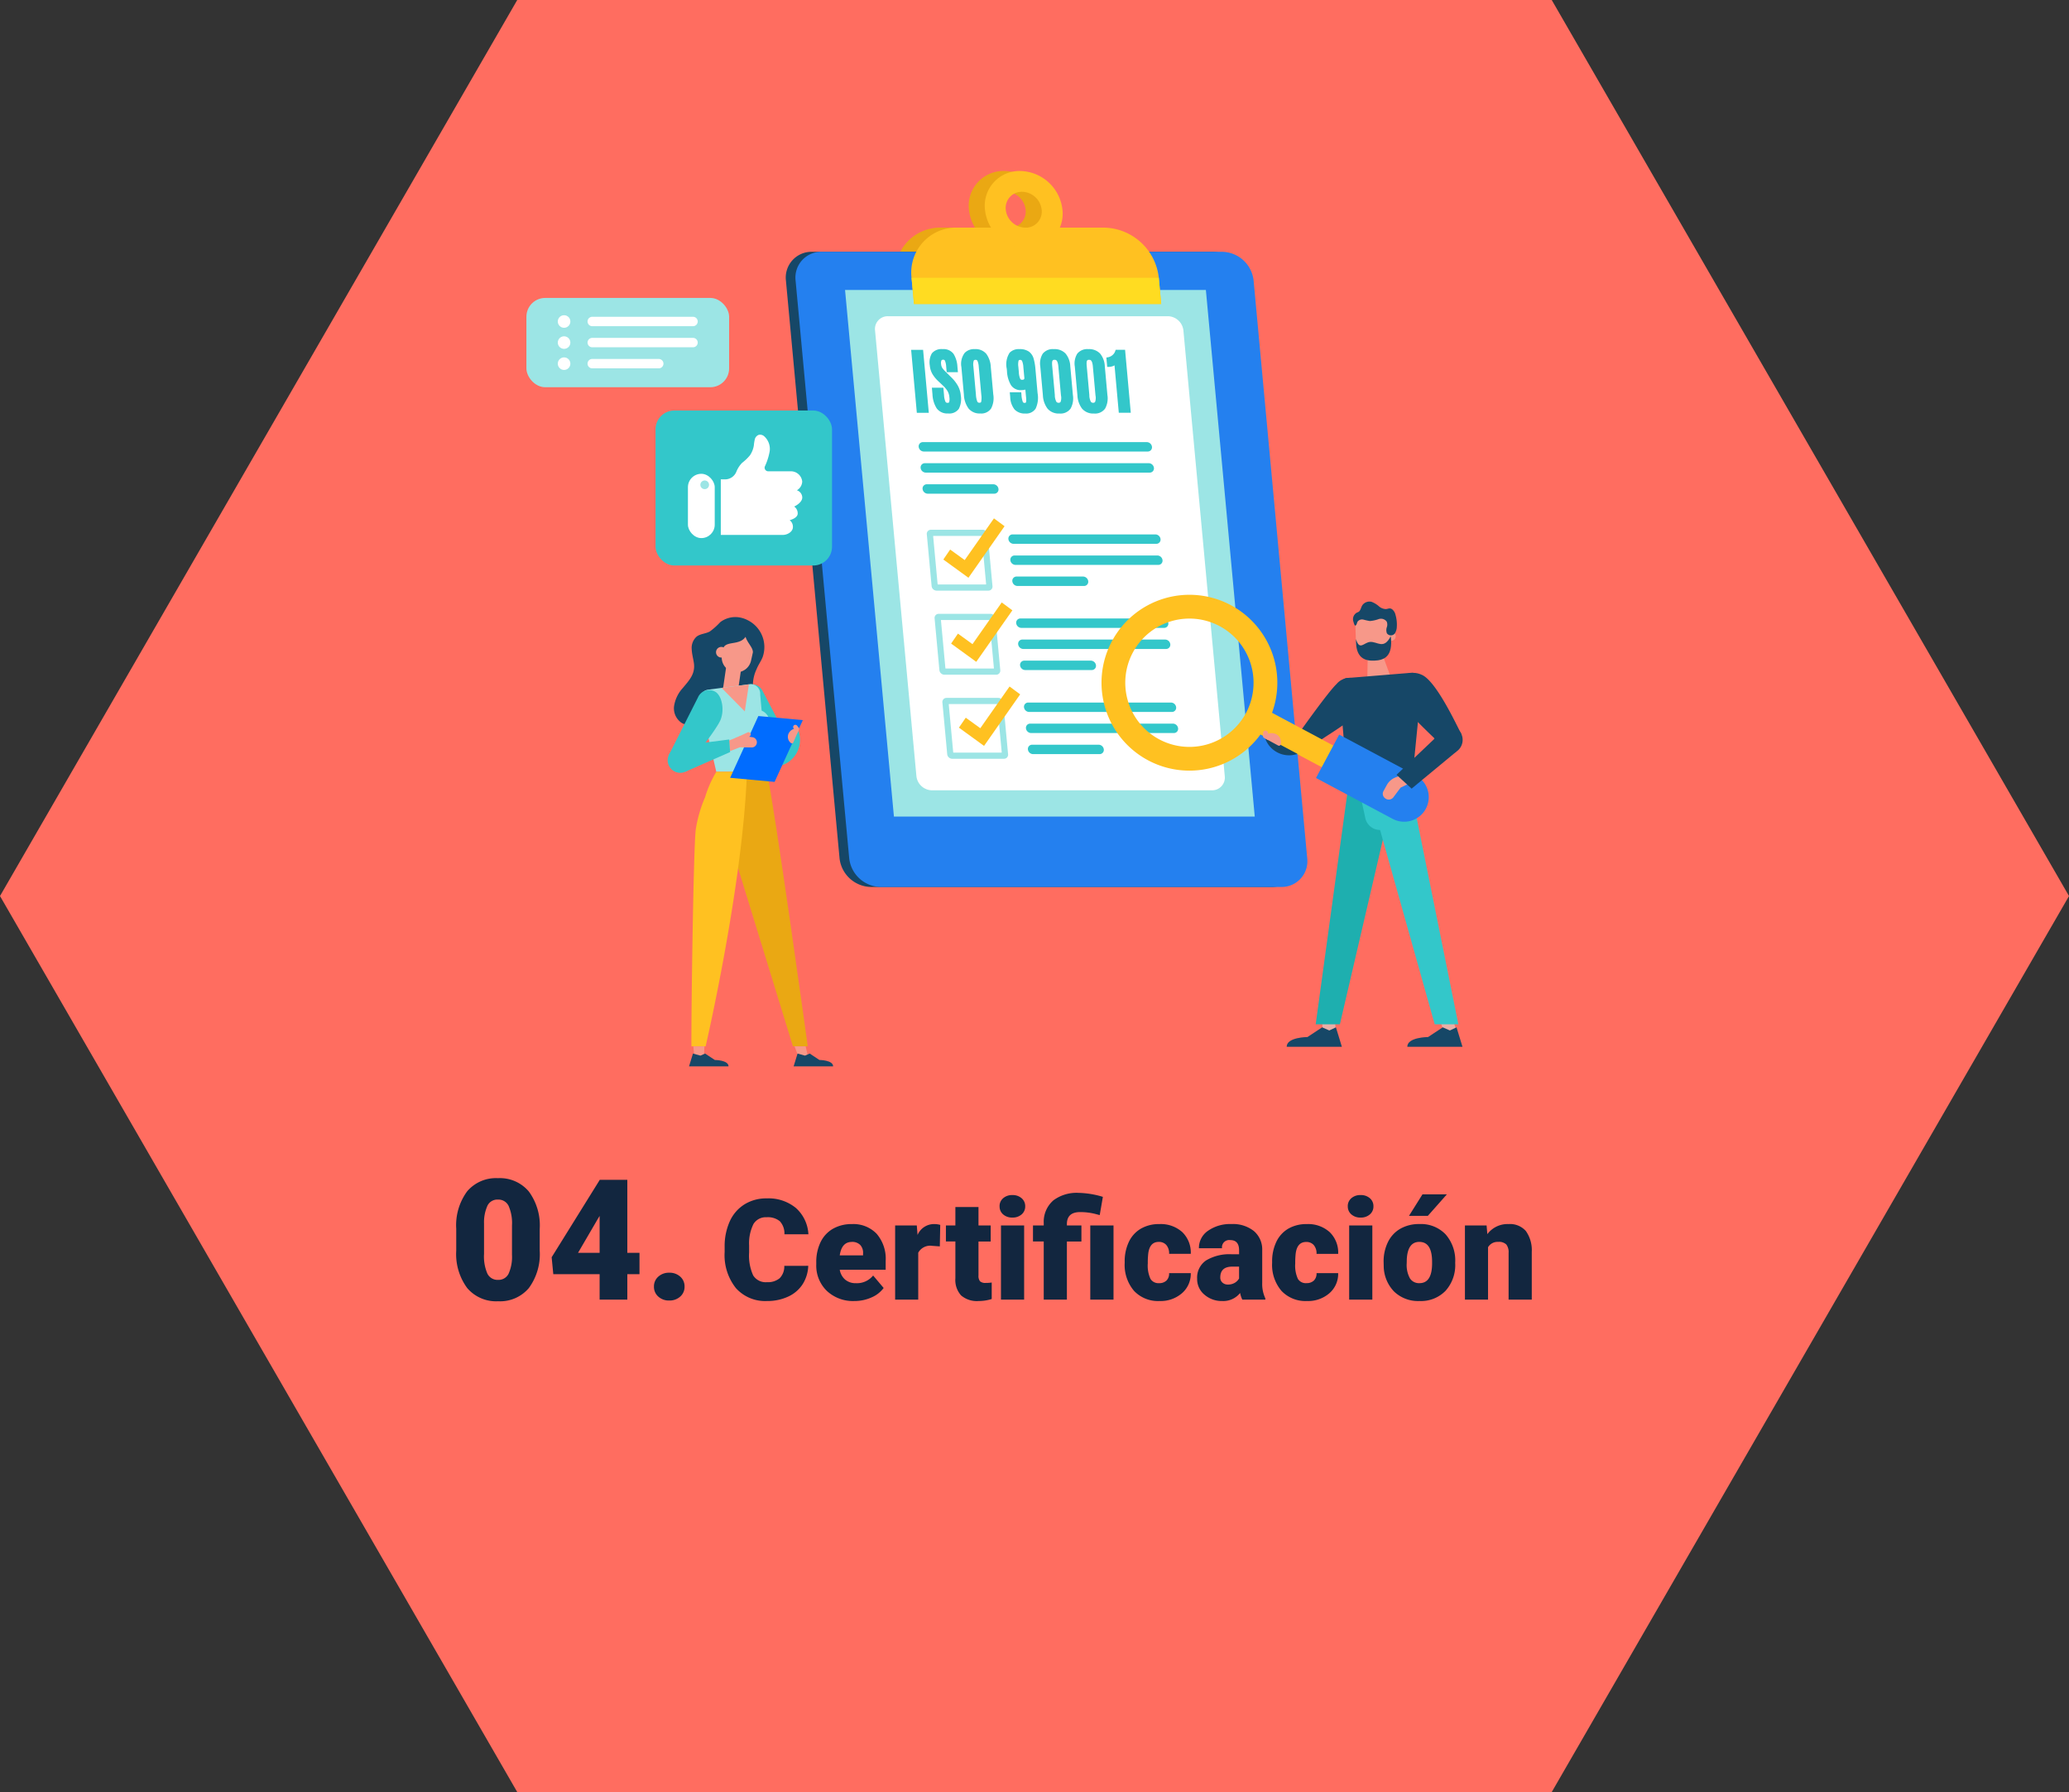 <svg xmlns="http://www.w3.org/2000/svg" width="294.779" height="255.287" viewBox="0 0 294.779 255.287">
  <rect x="0" y="0" width="294.779" height="255.287" fill="#333333" stroke="none"/>
  <g id="Grupo_100493" data-name="Grupo 100493" transform="translate(-887.146 -3565.001)">
    <path id="Trazado_147696" data-name="Trazado 147696" d="M493.253,430.021,419.559,302.378l73.694-127.644H640.64l73.7,127.644-73.7,127.644Z" transform="translate(467.587 3390.267)" fill="#ff6d60"/>
    <path id="Trazado_151010" data-name="Trazado 151010" d="M-45.7-4.814a5.193,5.193,0,0,1-.8,2.622A4.833,4.833,0,0,1-48.56-.43,7,7,0,0,1-51.582.2,5.584,5.584,0,0,1-56-1.631a7.54,7.54,0,0,1-1.611-5.156v-.7a8.607,8.607,0,0,1,.728-3.657,5.513,5.513,0,0,1,2.095-2.422,5.844,5.844,0,0,1,3.164-.854,6.129,6.129,0,0,1,4.16,1.362,5.383,5.383,0,0,1,1.787,3.755h-3.418a2.547,2.547,0,0,0-.654-1.865,2.691,2.691,0,0,0-1.875-.566,2.048,2.048,0,0,0-1.875.957,6.151,6.151,0,0,0-.625,3.057v1.006a6.806,6.806,0,0,0,.571,3.252,2.091,2.091,0,0,0,1.968.977,2.632,2.632,0,0,0,1.807-.557,2.363,2.363,0,0,0,.664-1.768ZM-39.121.2a5.432,5.432,0,0,1-3.936-1.45,5.008,5.008,0,0,1-1.5-3.774V-5.3a6.489,6.489,0,0,1,.6-2.861,4.395,4.395,0,0,1,1.753-1.919,5.292,5.292,0,0,1,2.734-.679A4.574,4.574,0,0,1-35.957-9.38a5.43,5.43,0,0,1,1.289,3.853v1.279h-6.543a2.372,2.372,0,0,0,.771,1.4,2.3,2.3,0,0,0,1.543.508,2.958,2.958,0,0,0,2.441-1.094l1.5,1.777A4.2,4.2,0,0,1-36.694-.308,5.891,5.891,0,0,1-39.121.2Zm-.371-8.418q-1.445,0-1.719,1.914h3.32v-.254a1.63,1.63,0,0,0-.4-1.226A1.593,1.593,0,0,0-39.492-8.223Zm12.539.635-1.084-.078a1.947,1.947,0,0,0-1.992.977V0H-33.32V-10.566h3.086l.107,1.357a2.548,2.548,0,0,1,2.314-1.553,3.209,3.209,0,0,1,.918.117Zm5.508-5.605v2.627h1.738v2.285h-1.738v4.834a1.234,1.234,0,0,0,.215.83,1.152,1.152,0,0,0,.85.234,4.828,4.828,0,0,0,.82-.059V-.088A6.074,6.074,0,0,1-21.416.2a3.448,3.448,0,0,1-2.51-.8,3.282,3.282,0,0,1-.811-2.432V-8.281h-1.348v-2.285h1.348v-2.627ZM-14.941,0h-3.3V-10.566h3.3Zm-3.5-13.291a1.469,1.469,0,0,1,.508-1.152,1.916,1.916,0,0,1,1.318-.449,1.916,1.916,0,0,1,1.318.449,1.469,1.469,0,0,1,.508,1.152,1.469,1.469,0,0,1-.508,1.152,1.916,1.916,0,0,1-1.318.449,1.916,1.916,0,0,1-1.318-.449A1.469,1.469,0,0,1-18.437-13.291ZM-12.148,0V-8.281h-1.533v-2.285h1.533v-.352a4.034,4.034,0,0,1,1.387-3.232,5.541,5.541,0,0,1,3.6-1.055,12.787,12.787,0,0,1,3.438.566l-.449,2.6-.547-.146a8.7,8.7,0,0,0-2.246-.283q-1.885,0-1.885,1.719v.186h2.07v2.285h-2.07V0Zm9.941,0H-5.518V-10.566h3.311ZM4.268-2.344A1.464,1.464,0,0,0,5.342-2.72a1.379,1.379,0,0,0,.371-1.05H8.8A3.653,3.653,0,0,1,7.554-.918,4.631,4.631,0,0,1,4.346.2,4.689,4.689,0,0,1,.713-1.25a5.7,5.7,0,0,1-1.328-4v-.137A6.436,6.436,0,0,1-.024-8.218,4.3,4.3,0,0,1,1.68-10.1a5.081,5.081,0,0,1,2.637-.659A4.573,4.573,0,0,1,7.588-9.619,4.053,4.053,0,0,1,8.8-6.523H5.713a1.807,1.807,0,0,0-.4-1.26,1.382,1.382,0,0,0-1.074-.439q-1.279,0-1.494,1.631a11.508,11.508,0,0,0-.068,1.426,4.52,4.52,0,0,0,.381,2.207A1.319,1.319,0,0,0,4.268-2.344ZM16.143,0a3.716,3.716,0,0,1-.312-.947A3.06,3.06,0,0,1,13.291.2a3.749,3.749,0,0,1-2.539-.9A2.875,2.875,0,0,1,9.707-2.979a2.955,2.955,0,0,1,1.27-2.6,6.468,6.468,0,0,1,3.691-.879h1.016v-.559q0-1.462-1.26-1.462a1.03,1.03,0,0,0-1.172,1.158H9.961a2.95,2.95,0,0,1,1.3-2.487,5.479,5.479,0,0,1,3.325-.956,4.8,4.8,0,0,1,3.193.986,3.429,3.429,0,0,1,1.2,2.705v4.678a4.79,4.79,0,0,0,.449,2.227V0ZM14.082-2.148A1.836,1.836,0,0,0,15.1-2.412a1.653,1.653,0,0,0,.581-.6V-4.7h-.957q-1.719,0-1.719,1.543a.942.942,0,0,0,.3.728A1.1,1.1,0,0,0,14.082-2.148Zm11.191-.2a1.464,1.464,0,0,0,1.074-.376,1.379,1.379,0,0,0,.371-1.05H29.8A3.653,3.653,0,0,1,28.56-.918,4.631,4.631,0,0,1,25.352.2,4.689,4.689,0,0,1,21.719-1.25a5.7,5.7,0,0,1-1.328-4v-.137a6.436,6.436,0,0,1,.591-2.827,4.3,4.3,0,0,1,1.7-1.885,5.081,5.081,0,0,1,2.637-.659,4.573,4.573,0,0,1,3.271,1.143,4.053,4.053,0,0,1,1.211,3.1H26.719a1.807,1.807,0,0,0-.4-1.26,1.382,1.382,0,0,0-1.074-.439q-1.279,0-1.494,1.631a11.508,11.508,0,0,0-.068,1.426,4.52,4.52,0,0,0,.381,2.207A1.319,1.319,0,0,0,25.273-2.344ZM34.668,0h-3.3V-10.566h3.3Zm-3.5-13.291a1.469,1.469,0,0,1,.508-1.152A1.916,1.916,0,0,1,33-14.893a1.916,1.916,0,0,1,1.318.449,1.469,1.469,0,0,1,.508,1.152,1.469,1.469,0,0,1-.508,1.152A1.916,1.916,0,0,1,33-11.689a1.916,1.916,0,0,1-1.318-.449A1.469,1.469,0,0,1,31.172-13.291Zm5.107,7.91A6.236,6.236,0,0,1,36.895-8.2a4.4,4.4,0,0,1,1.768-1.9,5.323,5.323,0,0,1,2.705-.664,4.858,4.858,0,0,1,3.74,1.47,5.64,5.64,0,0,1,1.367,4v.117A5.472,5.472,0,0,1,45.1-1.255,4.871,4.871,0,0,1,41.387.2a4.927,4.927,0,0,1-3.623-1.353,5.29,5.29,0,0,1-1.475-3.667Zm3.291.205a3.932,3.932,0,0,0,.459,2.148,1.529,1.529,0,0,0,1.357.684q1.758,0,1.8-2.705v-.332q0-2.842-1.816-2.842-1.65,0-1.787,2.451ZM41.816-15h3.477l-2.715,3.066-2.686,0Zm9.131,4.434.107,1.24a3.583,3.583,0,0,1,3.018-1.436,3.015,3.015,0,0,1,2.466.986,4.7,4.7,0,0,1,.845,2.969V0h-3.3V-6.67a1.783,1.783,0,0,0-.322-1.177,1.491,1.491,0,0,0-1.172-.376,1.569,1.569,0,0,0-1.436.762V0H47.861V-10.566Z" transform="translate(1048 3750.137)" fill="#12263f"/>
    <path id="Trazado_151011" data-name="Trazado 151011" d="M-4.635-6.973A8.147,8.147,0,0,1-6.187-1.641,5.366,5.366,0,0,1-10.564.234a5.4,5.4,0,0,1-4.406-1.887,8.135,8.135,0,0,1-1.559-5.32V-10.09a8.147,8.147,0,0,1,1.553-5.332A5.379,5.379,0,0,1-10.588-17.3,5.381,5.381,0,0,1-6.193-15.41a8.155,8.155,0,0,1,1.559,5.332Zm-3.949-3.621a6.085,6.085,0,0,0-.48-2.748,1.606,1.606,0,0,0-1.523-.908,1.568,1.568,0,0,0-1.482.844,5.733,5.733,0,0,0-.5,2.555v4.359a6.131,6.131,0,0,0,.48,2.795,1.612,1.612,0,0,0,1.523.885,1.59,1.59,0,0,0,1.488-.861,5.853,5.853,0,0,0,.492-2.7ZM7.846-6.668H9.58v3.047H7.846V0H3.9V-3.621H-2.7l-.234-2.414L3.9-17.027v-.035H7.846Zm-7.02,0H3.9v-5.25l-.246.4Zm13,2.836a2.248,2.248,0,0,1,1.559.557A1.826,1.826,0,0,1,16-1.852a1.826,1.826,0,0,1-.621,1.424,2.248,2.248,0,0,1-1.559.557,2.229,2.229,0,0,1-1.564-.562,1.839,1.839,0,0,1-.615-1.418,1.839,1.839,0,0,1,.615-1.418A2.229,2.229,0,0,1,13.822-3.832Z" transform="translate(968.677 3750.137)" fill="#12263f"/>
    <g id="Grupo_98595" data-name="Grupo 98595" transform="translate(914.793 3516.639)">
      <g id="Grupo_98578" data-name="Grupo 98578" transform="translate(84.309 72.719)">
        <g id="Grupo_98564" data-name="Grupo 98564" transform="translate(15.598 0)">
          <path id="Trazado_150052" data-name="Trazado 150052" d="M223.588,105.188H188.362l-.347-3.737a6.4,6.4,0,0,1,6.48-7.143h20.941a8,8,0,0,1,7.806,7.143Z" transform="translate(-187.984 -86.24)" fill="#eaa813"/>
          <path id="Trazado_150053" data-name="Trazado 150053" d="M221.034,72.719a4.947,4.947,0,0,0-5.007,5.52,6.186,6.186,0,0,0,6.031,5.519,4.946,4.946,0,0,0,5.007-5.519A6.186,6.186,0,0,0,221.034,72.719Zm.75,8.076a2.869,2.869,0,0,1-2.794-2.556,2.294,2.294,0,0,1,2.32-2.557,2.869,2.869,0,0,1,2.794,2.557A2.294,2.294,0,0,1,221.783,80.8Z" transform="translate(-205.532 -72.719)" fill="#eaa813"/>
        </g>
        <path id="Trazado_150054" data-name="Trazado 150054" d="M215.44,194.019H158.377a4.591,4.591,0,0,1-4.477-4.1l-7.638-82.284a3.671,3.671,0,0,1,3.716-4.1h57.064a4.591,4.591,0,0,1,4.477,4.1l7.638,82.284A3.671,3.671,0,0,1,215.44,194.019Z" transform="translate(-146.244 -92.023)" fill="#164767"/>
        <path id="Trazado_150055" data-name="Trazado 150055" d="M219.124,194.019H162.061a4.591,4.591,0,0,1-4.477-4.1l-7.638-82.284a3.671,3.671,0,0,1,3.716-4.1h57.063a4.591,4.591,0,0,1,4.477,4.1l7.638,82.284A3.671,3.671,0,0,1,219.124,194.019Z" transform="translate(-148.551 -92.023)" fill="#2480ef"/>
        <path id="Trazado_150056" data-name="Trazado 150056" d="M227.209,193.1H175.8l-6.963-75.01h51.408Z" transform="translate(-160.395 -101.135)" fill="#9ce5e5"/>
        <path id="Trazado_150057" data-name="Trazado 150057" d="M186.148,193.6l-5.893-63.487a1.814,1.814,0,0,1,1.837-2.025h39.884a2.269,2.269,0,0,1,2.213,2.025l5.893,63.487a1.815,1.815,0,0,1-1.837,2.025H188.361A2.269,2.269,0,0,1,186.148,193.6Z" transform="translate(-167.54 -107.398)" fill="#fff"/>
        <g id="Grupo_98565" data-name="Grupo 98565" transform="translate(17.884 0)">
          <path id="Trazado_150058" data-name="Trazado 150058" d="M229.7,105.188H194.478l-.347-3.737a6.4,6.4,0,0,1,6.48-7.143h20.941a8,8,0,0,1,7.805,7.143Z" transform="translate(-194.1 -86.24)" fill="#ffc121"/>
          <path id="Trazado_150059" data-name="Trazado 150059" d="M227.149,72.719a4.946,4.946,0,0,0-5.007,5.52,6.185,6.185,0,0,0,6.031,5.519,4.946,4.946,0,0,0,5.007-5.519A6.185,6.185,0,0,0,227.149,72.719Zm.75,8.076a2.869,2.869,0,0,1-2.794-2.556,2.293,2.293,0,0,1,2.319-2.557,2.868,2.868,0,0,1,2.794,2.557A2.293,2.293,0,0,1,227.9,80.8Z" transform="translate(-211.648 -72.719)" fill="#ffc121"/>
        </g>
        <path id="Trazado_150060" data-name="Trazado 150060" d="M229.756,117.158H194.53l-.347-3.737h35.226Z" transform="translate(-176.268 -98.21)" fill="#ffdc21"/>
        <g id="Grupo_98576" data-name="Grupo 98576" transform="translate(18.93 38.626)">
          <g id="Grupo_98566" data-name="Grupo 98566">
            <path id="Trazado_150061" data-name="Trazado 150061" d="M229.533,177.42h-31.9a.75.75,0,0,1-.732-.67h0a.6.6,0,0,1,.607-.67h31.9a.751.751,0,0,1,.732.67h0A.6.6,0,0,1,229.533,177.42Z" transform="translate(-196.9 -176.081)" fill="#33c7ca"/>
            <path id="Trazado_150062" data-name="Trazado 150062" d="M230.279,185.456h-31.9a.75.75,0,0,1-.732-.67h0a.6.6,0,0,1,.607-.67h31.9a.751.751,0,0,1,.732.67h0A.6.6,0,0,1,230.279,185.456Z" transform="translate(-197.367 -181.114)" fill="#33c7ca"/>
            <path id="Trazado_150063" data-name="Trazado 150063" d="M208.6,193.492h-9.474a.75.75,0,0,1-.732-.67h0a.6.6,0,0,1,.607-.67h9.475a.751.751,0,0,1,.732.67h0A.6.6,0,0,1,208.6,193.492Z" transform="translate(-197.835 -186.147)" fill="#33c7ca"/>
          </g>
          <g id="Grupo_98569" data-name="Grupo 98569" transform="translate(1.157 10.868)">
            <g id="Grupo_98567" data-name="Grupo 98567" transform="translate(11.625 2.279)">
              <path id="Trazado_150064" data-name="Trazado 150064" d="M252.174,212.6H231.838a.75.75,0,0,1-.732-.67h0a.6.6,0,0,1,.607-.67H252.05a.751.751,0,0,1,.732.67h0A.6.6,0,0,1,252.174,212.6Z" transform="translate(-231.103 -211.261)" fill="#33c7ca"/>
              <path id="Trazado_150065" data-name="Trazado 150065" d="M252.92,220.636H232.584a.75.75,0,0,1-.732-.67h0a.6.6,0,0,1,.607-.67H252.8a.751.751,0,0,1,.732.67h0A.6.6,0,0,1,252.92,220.636Z" transform="translate(-231.57 -216.294)" fill="#33c7ca"/>
              <path id="Trazado_150066" data-name="Trazado 150066" d="M242.8,228.673h-9.474A.751.751,0,0,1,232.6,228h0a.6.6,0,0,1,.608-.67h9.474a.751.751,0,0,1,.732.67h0A.6.6,0,0,1,242.8,228.673Z" transform="translate(-232.037 -221.328)" fill="#33c7ca"/>
            </g>
            <g id="Grupo_98568" data-name="Grupo 98568">
              <path id="Trazado_150067" data-name="Trazado 150067" d="M207.964,209.487h-7.38a.579.579,0,0,0-.586.646l.685,7.38a.724.724,0,0,0,.706.646h7.38a.579.579,0,0,0,.586-.646l-.685-7.38A.724.724,0,0,0,207.964,209.487Zm.485,7.749a.039.039,0,0,1-.039.043h-6.826a.048.048,0,0,1-.047-.043l-.634-6.826a.039.039,0,0,1,.039-.043h6.826a.048.048,0,0,1,.047.043Z" transform="translate(-199.995 -207.871)" fill="#9ce5e5"/>
              <path id="Trazado_150068" data-name="Trazado 150068" d="M209.881,213.617l-3.579-2.6.972-1.419,2.073,1.5,4.167-5.942,1.512,1.118Z" transform="translate(-203.945 -205.163)" fill="#ffc121"/>
            </g>
          </g>
          <g id="Grupo_98572" data-name="Grupo 98572" transform="translate(2.268 22.844)">
            <g id="Grupo_98570" data-name="Grupo 98570" transform="translate(11.625 2.279)">
              <path id="Trazado_150069" data-name="Trazado 150069" d="M255.149,244.647H234.812a.751.751,0,0,1-.732-.67h0a.6.6,0,0,1,.608-.67h20.337a.751.751,0,0,1,.732.67h0A.6.6,0,0,1,255.149,244.647Z" transform="translate(-234.077 -243.308)" fill="#33c7ca"/>
              <path id="Trazado_150070" data-name="Trazado 150070" d="M255.895,252.683H235.558a.751.751,0,0,1-.732-.67h0a.6.6,0,0,1,.608-.67H255.77a.751.751,0,0,1,.732.67h0A.6.6,0,0,1,255.895,252.683Z" transform="translate(-234.544 -248.341)" fill="#33c7ca"/>
              <path id="Trazado_150071" data-name="Trazado 150071" d="M245.779,260.72H236.3a.751.751,0,0,1-.732-.67h0a.6.6,0,0,1,.608-.669h9.474a.75.75,0,0,1,.732.669h0A.6.6,0,0,1,245.779,260.72Z" transform="translate(-235.012 -253.375)" fill="#33c7ca"/>
            </g>
            <g id="Grupo_98571" data-name="Grupo 98571">
              <path id="Trazado_150072" data-name="Trazado 150072" d="M210.938,241.534h-7.38a.579.579,0,0,0-.586.646l.685,7.38a.724.724,0,0,0,.706.646h7.38a.579.579,0,0,0,.586-.646l-.685-7.38A.724.724,0,0,0,210.938,241.534Zm.485,7.749a.038.038,0,0,1-.039.043h-6.826a.048.048,0,0,1-.047-.043l-.634-6.826a.039.039,0,0,1,.039-.043h6.826a.049.049,0,0,1,.047.043Z" transform="translate(-202.97 -239.918)" fill="#9ce5e5"/>
              <path id="Trazado_150073" data-name="Trazado 150073" d="M212.855,245.664l-3.58-2.6.972-1.419,2.073,1.5,4.167-5.942L218,238.328Z" transform="translate(-206.919 -237.21)" fill="#ffc121"/>
            </g>
          </g>
          <g id="Grupo_98575" data-name="Grupo 98575" transform="translate(3.38 34.82)">
            <g id="Grupo_98573" data-name="Grupo 98573" transform="translate(11.625 2.279)">
              <path id="Trazado_150074" data-name="Trazado 150074" d="M258.124,276.694H237.787a.751.751,0,0,1-.732-.67h0a.6.6,0,0,1,.608-.67H258a.751.751,0,0,1,.732.67h0A.6.6,0,0,1,258.124,276.694Z" transform="translate(-237.052 -275.355)" fill="#33c7ca"/>
              <path id="Trazado_150075" data-name="Trazado 150075" d="M258.87,284.73H238.533a.751.751,0,0,1-.732-.67h0a.6.6,0,0,1,.607-.67h20.337a.751.751,0,0,1,.732.67h0A.6.6,0,0,1,258.87,284.73Z" transform="translate(-237.519 -280.388)" fill="#33c7ca"/>
              <path id="Trazado_150076" data-name="Trazado 150076" d="M248.754,292.767h-9.475a.75.75,0,0,1-.732-.669h0a.6.6,0,0,1,.607-.67h9.475a.75.75,0,0,1,.732.67h0A.6.6,0,0,1,248.754,292.767Z" transform="translate(-237.987 -285.422)" fill="#33c7ca"/>
            </g>
            <g id="Grupo_98574" data-name="Grupo 98574">
              <path id="Trazado_150077" data-name="Trazado 150077" d="M213.913,273.581h-7.38a.579.579,0,0,0-.586.646l.685,7.38a.724.724,0,0,0,.706.646h7.38a.579.579,0,0,0,.586-.646l-.685-7.38A.724.724,0,0,0,213.913,273.581Zm.485,7.749a.038.038,0,0,1-.039.043h-6.826a.048.048,0,0,1-.047-.043l-.633-6.826a.039.039,0,0,1,.039-.043h6.826a.049.049,0,0,1,.047.043Z" transform="translate(-205.945 -271.965)" fill="#9ce5e5"/>
              <path id="Trazado_150078" data-name="Trazado 150078" d="M215.83,277.711l-3.579-2.6.972-1.419,2.073,1.5,4.167-5.942,1.512,1.118Z" transform="translate(-209.894 -269.257)" fill="#ffc121"/>
            </g>
          </g>
        </g>
        <g id="Grupo_98577" data-name="Grupo 98577" transform="translate(17.857 25.377)">
          <path id="Trazado_150079" data-name="Trazado 150079" d="M194.027,140.9l.812,8.969h1.705l-.812-8.969Z" transform="translate(-194.027 -140.797)" fill="#33c7ca"/>
          <path id="Trazado_150080" data-name="Trazado 150080" d="M205.118,145.861a5.358,5.358,0,0,0-.941-1.209l-.776-.766a3.812,3.812,0,0,1-.52-.589,1.231,1.231,0,0,1-.164-.561.881.881,0,0,1,.053-.5c.016-.028.058-.1.246-.1a.254.254,0,0,1,.257.158,2.527,2.527,0,0,1,.169.824l.072.795h1.6l-.068-.748a3.905,3.905,0,0,0-.546-1.849,1.764,1.764,0,0,0-1.571-.689,1.745,1.745,0,0,0-1.524.6,2.538,2.538,0,0,0-.3,1.71,2.939,2.939,0,0,0,.376,1.232,4.634,4.634,0,0,0,.811,1l.692.652a3.649,3.649,0,0,1,.658.794,2.1,2.1,0,0,1,.254.861,1.73,1.73,0,0,1-.027.692c-.013.036-.04.109-.237.109a.305.305,0,0,1-.306-.181,2.752,2.752,0,0,1-.191-.933l-.095-1.043h-1.638l.089.982a4.024,4.024,0,0,0,.6,1.965,1.867,1.867,0,0,0,1.628.724,1.657,1.657,0,0,0,1.532-.67,3.115,3.115,0,0,0,.272-1.9A3.47,3.47,0,0,0,205.118,145.861Z" transform="translate(-198.448 -140.626)" fill="#33c7ca"/>
          <path id="Trazado_150081" data-name="Trazado 150081" d="M217.343,143.164a3.4,3.4,0,0,0-.639-1.866,2,2,0,0,0-1.638-.672,1.864,1.864,0,0,0-1.442.538,2.6,2.6,0,0,0-.466,2.036l.355,3.919a3.576,3.576,0,0,0,.675,1.982,2.039,2.039,0,0,0,1.656.693,1.693,1.693,0,0,0,1.546-.711,3.189,3.189,0,0,0,.308-2Zm-2.117,3.934-.362-4a1.874,1.874,0,0,1,.041-.794c.031-.079.083-.152.256-.152a.289.289,0,0,1,.294.169,2.487,2.487,0,0,1,.175.818l.361,3.993a3.034,3.034,0,0,1-.011.973c-.027.1-.078.158-.248.158a.305.305,0,0,1-.316-.183h0A3.142,3.142,0,0,1,215.226,147.1Z" transform="translate(-205.995 -140.626)" fill="#33c7ca"/>
          <path id="Trazado_150082" data-name="Trazado 150082" d="M234.518,143.476a7.811,7.811,0,0,0-.26-1.506,1.884,1.884,0,0,0-.661-.985,2.253,2.253,0,0,0-1.372-.359,1.785,1.785,0,0,0-1.385.513,3.042,3.042,0,0,0-.407,2.3l.028.312a4.306,4.306,0,0,0,.568,2,1.634,1.634,0,0,0,1.452.717,2.039,2.039,0,0,0,.6-.078l.09,1a3.656,3.656,0,0,1,.032.683c-.019.066-.046.134-.064.183a.386.386,0,0,1-.185.026.238.238,0,0,1-.241-.153,3.314,3.314,0,0,1-.186-.99l-.033-.362h-1.632l.062.686a2.942,2.942,0,0,0,.631,1.773,2,2,0,0,0,1.53.565,1.591,1.591,0,0,0,1.463-.706,3.66,3.66,0,0,0,.275-2.19Zm-1.577,1.284c-.009.123-.04.234-.313.234a.288.288,0,0,1-.293-.167,2.772,2.772,0,0,1-.183-.917l-.069-.764a2.31,2.31,0,0,1,.024-.841c.029-.089.077-.144.226-.144a.282.282,0,0,1,.285.167,2.479,2.479,0,0,1,.176.839Z" transform="translate(-216.807 -140.626)" fill="#33c7ca"/>
          <path id="Trazado_150083" data-name="Trazado 150083" d="M247.508,143.072a3.05,3.05,0,0,0-.67-1.813,2.154,2.154,0,0,0-1.672-.632,1.837,1.837,0,0,0-1.583.649,2.675,2.675,0,0,0-.348,1.832l.371,4.095a3.407,3.407,0,0,0,.669,1.912,2.085,2.085,0,0,0,1.686.685,1.766,1.766,0,0,0,1.589-.7,3.01,3.01,0,0,0,.33-1.93Zm-2.2,4.119-.378-4.178c-.053-.588.033-.724.05-.744.1-.12.176-.12.2-.12a1.411,1.411,0,0,1,.232.013c.259.068.356.523.391.891l.378,4.173a1.723,1.723,0,0,1-.047.9.3.3,0,0,1-.285.145.385.385,0,0,1-.33-.155A2.017,2.017,0,0,1,245.305,147.191Z" transform="translate(-224.833 -140.626)" fill="#33c7ca"/>
          <path id="Trazado_150084" data-name="Trazado 150084" d="M260.668,143.072a3.05,3.05,0,0,0-.67-1.813,2.155,2.155,0,0,0-1.672-.632,1.837,1.837,0,0,0-1.583.649,2.675,2.675,0,0,0-.348,1.832l.371,4.095a3.407,3.407,0,0,0,.669,1.912,2.085,2.085,0,0,0,1.686.685,1.765,1.765,0,0,0,1.588-.7,3.008,3.008,0,0,0,.33-1.93Zm-2.2,4.119-.378-4.178c-.053-.588.033-.724.05-.744.1-.12.176-.12.2-.12a1.411,1.411,0,0,1,.232.013c.259.068.356.523.391.891l.378,4.173a1.723,1.723,0,0,1-.047.9.3.3,0,0,1-.285.145.385.385,0,0,1-.33-.155A2.017,2.017,0,0,1,258.465,147.191Z" transform="translate(-233.075 -140.626)" fill="#33c7ca"/>
          <path id="Trazado_150085" data-name="Trazado 150085" d="M271.125,140.886h-1.339l-.046.136a1.335,1.335,0,0,1-.436.642,1.358,1.358,0,0,1-.66.294l-.187.027.121,1.339h.182a1.858,1.858,0,0,0,.654-.123,1.421,1.421,0,0,0,.205-.1l.611,6.752h1.706Z" transform="translate(-240.643 -140.789)" fill="#33c7ca"/>
        </g>
      </g>
      <g id="Grupo_98581" data-name="Grupo 98581" transform="translate(129.288 133.089)">
        <g id="Grupo_98580" data-name="Grupo 98580">
          <path id="Trazado_150086" data-name="Trazado 150086" d="M342.872,273.293l2.313,1.826c.889-.859,6.78-3.911,7-6.153a2.749,2.749,0,0,0-.647-2.262,2.45,2.45,0,0,0-3.673.1C346.687,267.92,342.872,273.293,342.872,273.293Z" transform="translate(-314.371 -254.093)" fill="#164767"/>
          <path id="Trazado_150087" data-name="Trazado 150087" d="M352.646,398.271H350.8l-.162-1.932h1.848Z" transform="translate(-319.234 -335.773)" fill="#e7afa7"/>
          <path id="Trazado_150088" data-name="Trazado 150088" d="M398.12,398.271h-1.848l-.723-1.932H397.4Z" transform="translate(-347.363 -335.773)" fill="#e7afa7"/>
          <path id="Trazado_150089" data-name="Trazado 150089" d="M367.941,260.124l3.489-.045-1.468-3.982-1.956.5Z" transform="translate(-330.072 -247.939)" fill="#f79889"/>
          <path id="Trazado_150090" data-name="Trazado 150090" d="M367.522,280.748l1.508-15.188a1.487,1.487,0,0,0-1.352-1.58l-9.057.74a1.271,1.271,0,0,0-1.321,1.359l1.24,14.669Z" transform="translate(-323.406 -252.876)" fill="#164767"/>
          <path id="Trazado_150091" data-name="Trazado 150091" d="M361.861,308.85l-3.457,4.576-6.691,28.745h-3.45l4.563-33.321Z" transform="translate(-317.747 -280.978)" fill="#1eafaf"/>
          <path id="Trazado_150092" data-name="Trazado 150092" d="M364.931,308.85l.823,3.865a2.158,2.158,0,0,0,2.123,1.768h0l7.785,27.689h3.37L372.3,308.85Z" transform="translate(-328.187 -280.978)" fill="#33c7ca"/>
          <path id="Trazado_150093" data-name="Trazado 150093" d="M375.4,249.075a.632.632,0,1,0,.6-.664A.632.632,0,0,0,375.4,249.075Z" transform="translate(-334.745 -243.125)" fill="#f79889"/>
          <path id="Trazado_150094" data-name="Trazado 150094" d="M364.97,240.822a1.973,1.973,0,0,0-1.21.783,1.92,1.92,0,0,0-.351,1.2h0l.075,2.317a2.628,2.628,0,0,0,2.587,2.589,2.558,2.558,0,0,0,2.393-2.75l-.066-2.137v0S368.254,240.31,364.97,240.822Z" transform="translate(-327.233 -238.329)" fill="#f79889"/>
          <path id="Trazado_150095" data-name="Trazado 150095" d="M368.565,250.07c-1.006,1.972-1.888.724-2.953.815-.883.076-1.491,1.309-2-.411-.077,2.678,1.212,3.124,2.587,3.076C367.588,253.5,368.937,253.008,368.565,250.07Z" transform="translate(-327.356 -244.164)" fill="#164767"/>
          <path id="Trazado_150096" data-name="Trazado 150096" d="M342.261,399.166l1.018.447.945-.447.848,2.768h-7.863c0-1.384,2.956-1.384,2.956-1.384Z" transform="translate(-310.825 -337.543)" fill="#164767"/>
          <path id="Trazado_150097" data-name="Trazado 150097" d="M388.242,399.166l1.018.447.945-.447.848,2.768h-7.863c0-1.384,2.956-1.384,2.956-1.384Z" transform="translate(-339.622 -337.543)" fill="#164767"/>
          <g id="Grupo_98579" data-name="Grupo 98579">
            <path id="Trazado_150098" data-name="Trazado 150098" d="M268.082,240.9a12.525,12.525,0,1,0,16.945-5.157A12.525,12.525,0,0,0,268.082,240.9Zm19.116,10.2a9.14,9.14,0,1,1-3.764-12.367A9.151,9.151,0,0,1,287.2,251.095Z" transform="translate(-266.606 -234.266)" fill="#ffc121"/>
            <rect id="Rectángulo_35962" data-name="Rectángulo 35962" width="3.501" height="22.647" transform="matrix(0.471, -0.882, 0.882, 0.471, 20.666, 18.844)" fill="#ffc121"/>
            <path id="Trazado_150099" data-name="Trazado 150099" d="M364.036,298.129h0a3.5,3.5,0,0,1-4.737,1.441l-10.915-5.822,3.3-6.178,10.915,5.821A3.5,3.5,0,0,1,364.036,298.129Z" transform="translate(-317.824 -267.651)" fill="#2480ef"/>
          </g>
          <path id="Trazado_150100" data-name="Trazado 150100" d="M374.145,306.525h0a.827.827,0,0,0,1.185-.09l1.047-1.4,1.014-.5-1.261-1.143-.472.184a2.383,2.383,0,0,0-1.237,1.071l-.5.91A.781.781,0,0,0,374.145,306.525Z" transform="translate(-333.764 -277.557)" fill="#f79889"/>
          <path id="Trazado_150101" data-name="Trazado 150101" d="M381.234,295.7l6.368-5.268-2.764-2.171-5.755,5.47Z" transform="translate(-337.05 -268.083)" fill="#164767"/>
          <path id="Trazado_150102" data-name="Trazado 150102" d="M393.579,286.585a2.008,2.008,0,1,0,1.607-2.341A2.008,2.008,0,0,0,393.579,286.585Z" transform="translate(-346.108 -265.546)" fill="#164767"/>
          <path id="Trazado_150103" data-name="Trazado 150103" d="M384.563,273.594l3.614-.795c-.6-1.083-3.611-7.7-5.718-8.5a2.747,2.747,0,0,0-2.352.034,2.449,2.449,0,0,0-.86,3.572C380.013,269.335,384.563,273.594,384.563,273.594Z" transform="translate(-336.889 -252.921)" fill="#164767"/>
          <path id="Trazado_150104" data-name="Trazado 150104" d="M328.754,288.224l.056.177a3.617,3.617,0,0,0,4.643,2.326h0Z" transform="translate(-305.529 -268.06)" fill="#164767"/>
          <path id="Trazado_150105" data-name="Trazado 150105" d="M330.215,287.1a1.467,1.467,0,0,0-1.442.259.254.254,0,0,0,.038.419l1.84,1a.25.25,0,0,0,.361-.144A1.265,1.265,0,0,0,330.215,287.1Z" transform="translate(-305.483 -267.302)" fill="#f79889"/>
          <path id="Trazado_150106" data-name="Trazado 150106" d="M328.9,287.4l-.608-.329a.222.222,0,0,1-.116-.2l.008-.461a.358.358,0,0,1,.358-.352h0a.357.357,0,0,1,.358.358Z" transform="translate(-305.165 -266.705)" fill="#f79889"/>
          <path id="Trazado_150107" data-name="Trazado 150107" d="M368.074,237.953a.8.8,0,0,0-.082-.05c-.321-.171-.52.014-.833.021a1.593,1.593,0,0,1-.929-.359,3.442,3.442,0,0,0-1.109-.68,1.261,1.261,0,0,0-1.2.373c-.254.273-.274.681-.512.965-.116.138-.3.159-.449.262a1.071,1.071,0,0,0-.4,1.246c.03.085.153.615.283.547.2-.1.2-.381.311-.572a.8.8,0,0,1,.832-.28,8.524,8.524,0,0,0,.911.2,4.794,4.794,0,0,0,1.253-.272,1.026,1.026,0,0,1,1.146.349,1.112,1.112,0,0,1,.041.744,1.308,1.308,0,0,0-.012.928.7.7,0,0,0,1.212-.122,1.789,1.789,0,0,0,.2-.774,4.984,4.984,0,0,0-.186-1.737A1.425,1.425,0,0,0,368.074,237.953Z" transform="translate(-326.664 -235.886)" fill="#164767"/>
        </g>
      </g>
      <g id="Grupo_98588" data-name="Grupo 98588" transform="translate(56.438 136.273)">
        <g id="Grupo_98587" data-name="Grupo 98587" transform="translate(11.038 0)">
          <path id="Trazado_150108" data-name="Trazado 150108" d="M113.224,242.888a3.539,3.539,0,0,0-3.028.629,10.033,10.033,0,0,1-1.485,1.324c-.592.315-1.334.314-1.866.721a2.157,2.157,0,0,0-.7,1.816c.025.674.225,1.328.313,2,.2,1.527-.686,2.429-1.6,3.525a4.9,4.9,0,0,0-1.225,2.537,2.486,2.486,0,0,0,1.129,2.447,2.394,2.394,0,0,0,1.08.27,9.656,9.656,0,0,0,2.671-.582,3.064,3.064,0,0,1,2.636.259c.209.161.383.367.6.513a1.889,1.889,0,0,0,2.434-.649,4.881,4.881,0,0,0,.7-2.653,20.884,20.884,0,0,0-.023-2.514,5.351,5.351,0,0,1,.527-2.331c.235-.6.612-1.1.853-1.694a4.274,4.274,0,0,0-2.084-5.263A3.825,3.825,0,0,0,113.224,242.888Z" transform="translate(-102.715 -242.787)" fill="#164767"/>
          <path id="Trazado_150109" data-name="Trazado 150109" d="M133.008,278.575l2.651-1.6-3.975-7.587a1.729,1.729,0,0,0-2.5-.744h0c-.887.565-1.254,2.481-.671,3.93S133.008,278.575,133.008,278.575Z" transform="translate(-118.127 -258.808)" fill="#33c7ca"/>
          <path id="Trazado_150110" data-name="Trazado 150110" d="M124.184,265.906l-2.126-.348.538-3.692,2.126.348Z" transform="translate(-114.264 -254.736)" fill="#f79889"/>
          <path id="Trazado_150111" data-name="Trazado 150111" d="M125.189,250.289c.25.868,1.07,1.527,1.043,2.218l-.067.3c-.006.013-.01.025-.016.038l.009-.007-.2.9a2.115,2.115,0,0,1-4.126-.928l.228-1.013C122.562,250.874,124.355,251.521,125.189,250.289Z" transform="translate(-114.088 -247.486)" fill="#f79889"/>
          <g id="Grupo_98582" data-name="Grupo 98582" transform="translate(3.384 9.542)">
            <path id="Trazado_150112" data-name="Trazado 150112" d="M115.8,280.812l-2.34-10.115a1.389,1.389,0,0,1,1.312-1.6l5.839-.772a1.389,1.389,0,0,1,1.446,1.482l.98,11.007Z" transform="translate(-112.255 -268.321)" fill="#9ce5e5"/>
            <path id="Trazado_150113" data-name="Trazado 150113" d="M125.287,301.745l-3.665,5.907,10.217,33.2h2.113s-4.746-34.307-5.836-39.11Z" transform="translate(-117.375 -289.255)" fill="#eaa813"/>
            <path id="Trazado_150114" data-name="Trazado 150114" d="M118.169,301.745c-.55,16.109-5.884,39.11-5.884,39.11H110.26c-.04-4.966.3-28.828.625-30.933a18.665,18.665,0,0,1,1.314-4.537,16.053,16.053,0,0,1,1.607-3.64h4.363Z" transform="translate(-110.256 -289.255)" fill="#ffc121"/>
          </g>
          <path id="Trazado_150115" data-name="Trazado 150115" d="M150.238,408.136h1.319l-.393-1.733h-1.581Z" transform="translate(-131.503 -345.259)" fill="#f79889"/>
          <path id="Trazado_150116" data-name="Trazado 150116" d="M111.165,408.136h1.319l.086-1.733h-1.581Z" transform="translate(-107.331 -345.259)" fill="#f79889"/>
          <path id="Trazado_150117" data-name="Trazado 150117" d="M130.372,279.744a1.813,1.813,0,1,0,1.971-1.64A1.813,1.813,0,0,0,130.372,279.744Z" transform="translate(-119.466 -264.901)" fill="#9ce5e5"/>
          <path id="Trazado_150118" data-name="Trazado 150118" d="M125.651,268.413l-.584,3.857-3.309-3.352Z" transform="translate(-114.076 -258.837)" fill="#f79889"/>
          <path id="Trazado_150119" data-name="Trazado 150119" d="M121.161,254.922a.757.757,0,1,1-.737-.776A.757.757,0,0,1,121.161,254.922Z" transform="translate(-112.754 -249.901)" fill="#f79889"/>
          <path id="Trazado_150120" data-name="Trazado 150120" d="M151.517,409.159l-.672.295-1.06-.295-.56,1.829h5.63c0-.914-1.953-.914-1.953-.914Z" transform="translate(-131.278 -346.986)" fill="#164767"/>
          <path id="Trazado_150121" data-name="Trazado 150121" d="M111.641,409.159l-.672.295-1.06-.295-.56,1.829h5.63c0-.914-1.953-.914-1.953-.914Z" transform="translate(-106.304 -346.986)" fill="#164767"/>
          <path id="Trazado_150122" data-name="Trazado 150122" d="M147.023,285.575l.068.182a3.8,3.8,0,0,1-2.339,4.934h0Z" transform="translate(-128.477 -269.585)" fill="#33c7ca"/>
          <g id="Grupo_98583" data-name="Grupo 98583" transform="translate(8.9 14.096)">
            <path id="Trazado_150123" data-name="Trazado 150123" d="M131.353,289.886l-6.337-.581,4.022-8.8,6.337.581Z" transform="translate(-125.016 -280.509)" fill="#006cff"/>
          </g>
          <g id="Grupo_98584" data-name="Grupo 98584" transform="translate(17.129 15.342)">
            <path id="Trazado_150124" data-name="Trazado 150124" d="M147.21,285.8a1.286,1.286,0,0,1,1.136-.6.223.223,0,0,1,.2.31l-.731,1.685a.22.22,0,0,1-.328.1A1.11,1.11,0,0,1,147.21,285.8Z" transform="translate(-147.036 -284.69)" fill="#f79889"/>
            <path id="Trazado_150125" data-name="Trazado 150125" d="M149.646,285.029l.242-.556a.2.2,0,0,0-.027-.2l-.255-.315a.314.314,0,0,0-.437-.05h0a.314.314,0,0,0-.054.441Z" transform="translate(-148.296 -283.841)" fill="#f79889"/>
          </g>
          <g id="Grupo_98585" data-name="Grupo 98585" transform="translate(8.73 16.394)">
            <path id="Trazado_150126" data-name="Trazado 150126" d="M128.542,288.966h0a.734.734,0,0,1-.743.78l-1.684-.025-1.384.542-.17-1.5.828-.336a2.43,2.43,0,0,1,1.535-.286l.99.143A.734.734,0,0,1,128.542,288.966Z" transform="translate(-124.561 -287.572)" fill="#f79889"/>
            <path id="Trazado_150127" data-name="Trazado 150127" d="M128.149,287.3l.947.23a.193.193,0,0,0,.2,0l.472-.29a.314.314,0,0,0,.1-.428h0a.314.314,0,0,0-.43-.109Z" transform="translate(-126.808 -286.657)" fill="#f79889"/>
          </g>
          <g id="Grupo_98586" data-name="Grupo 98586" transform="translate(0 10.389)">
            <path id="Trazado_150128" data-name="Trazado 150128" d="M113.944,291.231l-6.382,2.8-.225-3.757,6.478-.836Z" transform="translate(-105.045 -282.396)" fill="#33c7ca"/>
            <path id="Trazado_150129" data-name="Trazado 150129" d="M104.622,280.862l-3.089-.929,4.194-8.292a1.729,1.729,0,0,1,2.485-.8h0c.9.544,1.313,2.451.764,3.913S104.622,280.862,104.622,280.862Z" transform="translate(-101.409 -270.588)" fill="#33c7ca"/>
            <circle id="Elipse_4753" data-name="Elipse 4753" cx="1.792" cy="1.792" r="1.792" transform="translate(0 8.209)" fill="#33c7ca"/>
          </g>
        </g>
      </g>
      <g id="Grupo_98594" data-name="Grupo 98594" transform="translate(47.353 90.805)">
        <g id="Grupo_98590" data-name="Grupo 98590" transform="translate(18.398 16.036)">
          <rect id="Rectángulo_35963" data-name="Rectángulo 35963" width="25.144" height="22.081" rx="2.678" fill="#33c7ca"/>
          <g id="Grupo_98589" data-name="Grupo 98589" transform="translate(4.614 3.442)">
            <rect id="Rectángulo_35964" data-name="Rectángulo 35964" width="3.819" height="9.159" rx="1.91" transform="translate(0 5.574)" fill="#fff"/>
            <path id="Trazado_150130" data-name="Trazado 150130" d="M114.913,191.313a.617.617,0,1,1-.617-.617A.617.617,0,0,1,114.913,191.313Z" transform="translate(-111.905 -184.171)" fill="#9ce5e5"/>
            <path id="Trazado_150131" data-name="Trazado 150131" d="M133.072,182.178a1.112,1.112,0,0,0-.766-1.019,1.515,1.515,0,0,0,.759-1.236,1.62,1.62,0,0,0-1.688-1.468h-3.153a.515.515,0,0,1-.488-.682,8.582,8.582,0,0,0,.7-2.211,2.425,2.425,0,0,0-.8-2.106.863.863,0,0,0-.786-.187.921.921,0,0,0-.54.631,5.692,5.692,0,0,0-.134.852,3.487,3.487,0,0,1-.552,1.417,6.857,6.857,0,0,1-1.121,1.079,3.853,3.853,0,0,0-.827,1.28,1.738,1.738,0,0,1-1.605,1.077h-.607v7.915h8.808c.705,0,1.467-.457,1.467-1.131a1.173,1.173,0,0,0-.462-.972s1.144-.266,1.144-.951a1.186,1.186,0,0,0-.5-.991S133.072,182.959,133.072,182.178Z" transform="translate(-116.781 -173.237)" fill="#fff"/>
          </g>
        </g>
        <g id="Grupo_98593" data-name="Grupo 98593" transform="translate(0 0)">
          <rect id="Rectángulo_35965" data-name="Rectángulo 35965" width="28.881" height="12.718" rx="2.678" fill="#9ce5e5"/>
          <g id="Grupo_98592" data-name="Grupo 98592" transform="translate(4.474 2.463)">
            <g id="Grupo_98591" data-name="Grupo 98591" transform="translate(4.237 0.223)">
              <path id="Trazado_150132" data-name="Trazado 150132" d="M85.691,129.642H71.334a.67.67,0,0,1-.67-.67h0a.67.67,0,0,1,.67-.67H85.691a.67.67,0,0,1,.67.67h0A.67.67,0,0,1,85.691,129.642Z" transform="translate(-70.664 -128.303)" fill="#fff"/>
              <path id="Trazado_150133" data-name="Trazado 150133" d="M85.691,137.679H71.334a.67.67,0,0,1-.67-.67h0a.669.669,0,0,1,.67-.669H85.691a.67.67,0,0,1,.67.669h0A.67.67,0,0,1,85.691,137.679Z" transform="translate(-70.664 -133.337)" fill="#fff"/>
              <path id="Trazado_150134" data-name="Trazado 150134" d="M80.808,145.715H71.334a.67.67,0,0,1-.67-.67h0a.67.67,0,0,1,.67-.67h9.474a.67.67,0,0,1,.67.67h0A.67.67,0,0,1,80.808,145.715Z" transform="translate(-70.664 -138.37)" fill="#fff"/>
            </g>
            <path id="Trazado_150135" data-name="Trazado 150135" d="M61.111,128.6a.893.893,0,1,1-.893-.893A.893.893,0,0,1,61.111,128.6Z" transform="translate(-59.325 -127.706)" fill="#fff"/>
            <path id="Trazado_150136" data-name="Trazado 150136" d="M61.111,136.635a.893.893,0,1,1-.893-.893A.893.893,0,0,1,61.111,136.635Z" transform="translate(-59.325 -132.739)" fill="#fff"/>
            <path id="Trazado_150137" data-name="Trazado 150137" d="M61.111,144.672a.893.893,0,1,1-.893-.893A.893.893,0,0,1,61.111,144.672Z" transform="translate(-59.325 -137.773)" fill="#fff"/>
          </g>
        </g>
      </g>
    </g>
  </g>
</svg>
